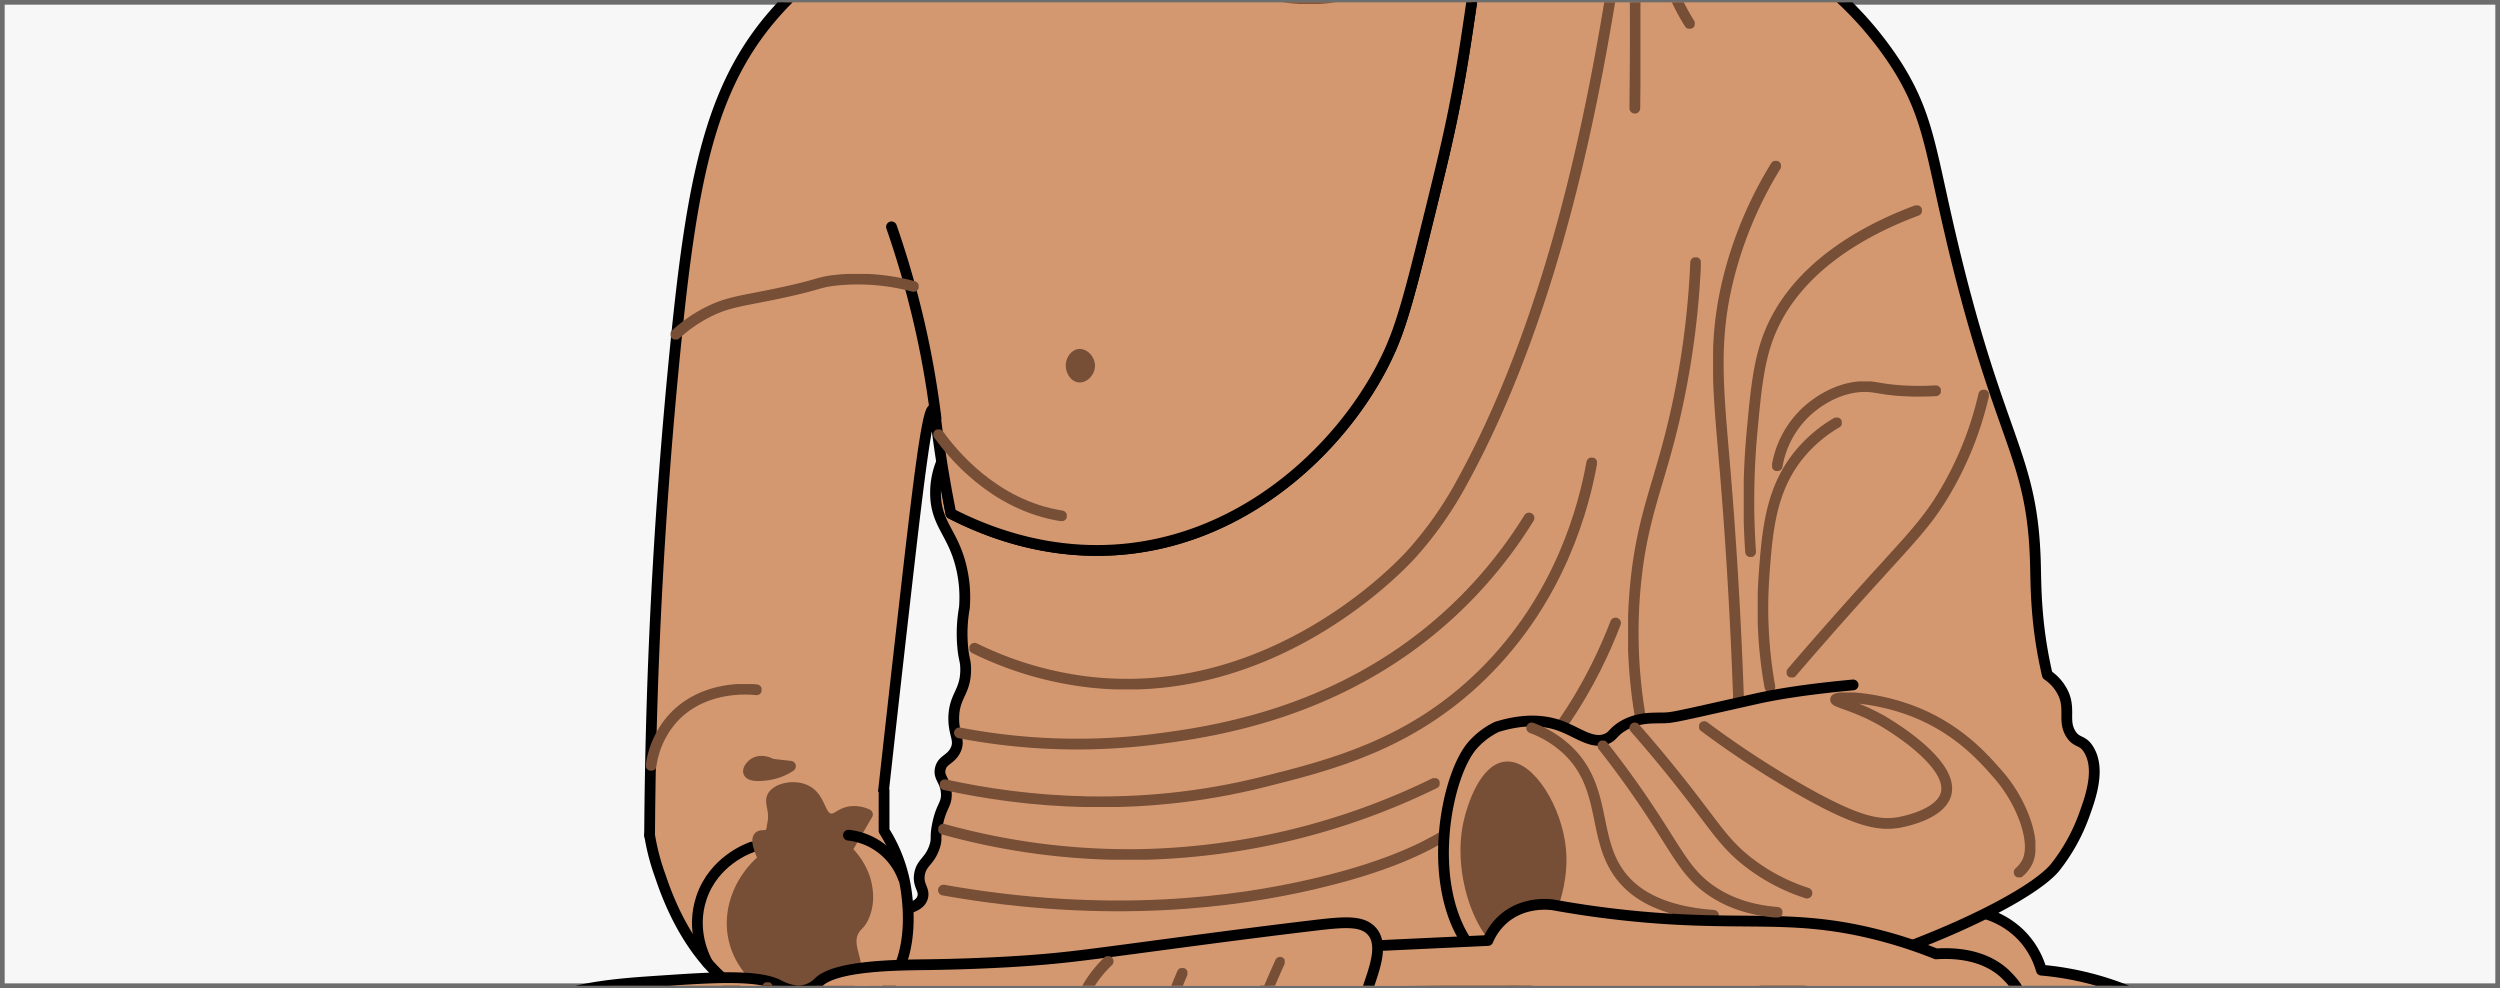 <svg xmlns="http://www.w3.org/2000/svg" width="967.81" height="382.5"><rect width="100%" height="100%" fill="#333333" stroke="none"/><defs><clipPath id="v"><path data-name="사각형 4226" fill="none" d="M0 0h14.961v119.422H0z"/></clipPath><clipPath id="a"><path data-name="사각형 4247" fill="none" d="M0 0h966v380.69H0z"/></clipPath><clipPath id="c"><path data-name="사각형 4207" fill="none" d="M0 0h68.971v136.087H0z"/></clipPath><clipPath id="d"><path data-name="사각형 4208" fill="none" d="M0 0h32.53v106.212H0z"/></clipPath><clipPath id="e"><path data-name="사각형 4209" fill="none" d="M0 0h264.17v113.474H0z"/></clipPath><clipPath id="f"><path data-name="사각형 4210" fill="none" d="M0 0h254.415v135.24H0z"/></clipPath><clipPath id="g"><path data-name="사각형 4211" fill="none" d="M0 0h28.152v180.885H0z"/></clipPath><clipPath id="h"><path data-name="사각형 4212" fill="none" d="M0 0h194.095v31.588H0z"/></clipPath><clipPath id="i"><path data-name="사각형 4213" fill="none" d="M0 0h52.231v18.226H0z"/></clipPath><clipPath id="j"><path data-name="사각형 4214" fill="none" d="M0 0h58.541v19.663H0z"/></clipPath><clipPath id="k"><path data-name="사각형 4215" fill="none" d="M0 0h44.474v7.757H0z"/></clipPath><clipPath id="l"><path data-name="사각형 4216" fill="none" d="M0 0h47.624v8.137H0z"/></clipPath><clipPath id="m"><path data-name="사각형 4217" fill="none" d="M0 0h41.866v8.499H0z"/></clipPath><clipPath id="n"><path data-name="사각형 4218" fill="none" d="M0 0h16.807v41.885H0z"/></clipPath><clipPath id="o"><path data-name="사각형 4219" fill="none" d="M0 0h9.746v27.229H0z"/></clipPath><clipPath id="p"><path data-name="사각형 4220" fill="none" d="M0 0h39.877v12.848H0z"/></clipPath><clipPath id="q"><path data-name="사각형 4221" fill="none" d="M0 0h74.339v76.519H0z"/></clipPath><clipPath id="r"><path data-name="사각형 4222" fill="none" d="M0 0h71.513v68.486H0z"/></clipPath><clipPath id="s"><path data-name="사각형 4223" fill="none" d="M0 0h70.599v67.896H0z"/></clipPath><clipPath id="t"><path data-name="사각형 4224" fill="none" d="M0 0h124.619v147.451H0z"/></clipPath><clipPath id="u"><path data-name="사각형 4225" fill="none" d="M0 0h71.75v62.557H0z"/></clipPath><clipPath id="b"><path data-name="사각형 4206" fill="none" d="M0 0h26.249v211.901H0z"/></clipPath><clipPath id="w"><path data-name="사각형 4227" fill="none" d="M0 0h49.052v11.278H0z"/></clipPath><clipPath id="x"><path data-name="사각형 4228" fill="none" d="M0 0h73.473v18.368H0z"/></clipPath><clipPath id="y"><path data-name="사각형 4229" fill="none" d="M0 0h259.773v306.255H0z"/></clipPath><clipPath id="z"><path data-name="사각형 4230" fill="none" d="M0 0h44.75v33.501H0z"/></clipPath><clipPath id="A"><path data-name="사각형 4231" fill="none" d="M0 0h78.279v111.38H0z"/></clipPath><clipPath id="B"><path data-name="사각형 4232" fill="none" d="M0 0h65.345v34.662H0z"/></clipPath><clipPath id="C"><path data-name="사각형 4233" fill="none" d="M0 0h16.903v50.004H0z"/></clipPath><clipPath id="D"><path data-name="사각형 4234" fill="none" d="M0 0h45.53v151.058H0z"/></clipPath><clipPath id="E"><path data-name="사각형 4235" fill="none" d="M0 0h224.436v91.499H0z"/></clipPath><clipPath id="F"><path data-name="사각형 4236" fill="none" d="M0 0h130.205v71.598H0z"/></clipPath><clipPath id="G"><path data-name="사각형 4237" fill="none" d="M0 0h10.44v87.149H0z"/></clipPath><clipPath id="H"><path data-name="사각형 4238" fill="none" d="M0 0h19.51v103.3H0z"/></clipPath><clipPath id="I"><path data-name="사각형 4239" fill="none" d="M0 0h27.6v112.189H0z"/></clipPath><clipPath id="J"><path data-name="사각형 4240" fill="none" d="M0 0h15.142v45.968H0z"/></clipPath><clipPath id="K"><path data-name="사각형 4241" fill="none" d="M0 0h12.239v37.079H0z"/></clipPath><clipPath id="L"><path data-name="사각형 4242" fill="none" d="M0 0h96.029v25.392H0z"/></clipPath><clipPath id="M"><path data-name="사각형 4243" fill="none" d="M0 0h51.622v35.471H0z"/></clipPath><clipPath id="N"><path data-name="사각형 4244" fill="none" d="M0 0h108.963v23.831H0z"/></clipPath><clipPath id="O"><path data-name="사각형 4245" fill="none" d="M0 0h125.114v28.323H0z"/></clipPath><clipPath id="P"><path data-name="사각형 4246" fill="none" d="M0 0h109.772v25.068H0z"/></clipPath></defs><g data-name="그룹 5250"><path data-name="사각형 4205" fill="#f7f7f7" stroke="#6d6d6d" stroke-miterlimit="10" stroke-width="1.81" d="M.905.905h966v380.69h-966z"/><g data-name="그룹 5249" clip-path="url(#a)" transform="translate(.905 .905)"><g data-name="그룹 5248"><path data-name="패스 13799" d="M582.893-64.908c-4.321 0-7.985-2.627-9-3.436-5.558-4.378-6.434-11.544-6.776-14.238-3.693-29.96-.952-44-.838-44.579 3.3-16.236 5.825-30.008 7.852-41.076 6.129-33.434 8.423-45.949 17.131-46.949a8.835 8.835 0 0 1 1.009-.057 13.942 13.942 0 0 1 8.9 3.731c6.139 5.72 4.625 16.179 4.054 20.119-2.218 15.313-5.825 26.525-9 36.422-3.636 11.3-6.776 21.062-6.767 33.662 0 17.873 0 26.848 2.189 33.244a24.985 24.985 0 0 1 1.256 9.374c-.171 2.779-.628 10.164-5.977 12.848a8.909 8.909 0 0 1-4.026.923" fill="#d49871"/><path data-name="패스 13800" d="M592.267-213.253a12 12 0 0 1 7.547 3.207c5.234 4.873 4.083 13.981 3.445 18.378-4.73 32.682-15.8 46.292-15.8 70.361 0 18.121 0 27.181 2.294 33.891a22.689 22.689 0 0 1 1.152 8.613c-.162 2.627-.552 9.022-4.882 11.2a6.864 6.864 0 0 1-3.141.714 13.534 13.534 0 0 1-7.776-3.007c-4.8-3.788-5.672-9.993-6.034-12.924-3.693-29.989-.866-43.941-.866-43.941 12.553-61.786 13.419-85.313 23.26-86.445a7.011 7.011 0 0 1 .78-.048m.019-3.969a10.531 10.531 0 0 0-1.237.076c-6.71.771-9.631 7.49-11.6 13.952-2.284 7.509-4.368 18.873-7.252 34.6-2.027 11.059-4.549 24.821-7.842 41.038-.124.6-2.922 14.942.809 45.216.362 2.912 1.313 10.669 7.509 15.551 1.152.9 5.282 3.864 10.241 3.864a10.841 10.841 0 0 0 4.92-1.133c6.367-3.207 6.871-11.411 7.062-14.5a26.923 26.923 0 0 0-1.344-10.123c-2.084-6.11-2.084-14.971-2.094-32.625 0-12.3 3.093-21.918 6.672-33.053 3.207-9.965 6.843-21.262 9.079-36.746.609-4.216 2.237-15.427-4.673-21.852a15.778 15.778 0 0 0-10.25-4.273"/><path data-name="패스 13801" d="M426.287-65.222c-4.121 0-7.224-1.19-8.975-3.455-1.675-2.151-1.742-4.682-1.561-7.109.495-6.786 2.931-11.621 4.892-15.5.476-.942.923-1.827 1.313-2.684 2.417-5.349 2.417-10.488 2.408-20.719 0-6.205-.895-11.64-4.549-27.7-1.056-4.663-2.217-9.222-3.341-13.629-2.779-10.916-5.644-22.194-7.6-37.108l-.124-.952c-.742-5.482-1.751-12.982 2.884-18.4a16.954 16.954 0 0 1 12.182-5.587c.219 0 .438 0 .647.019 4.2.247 8.366 3.055 12.382 8.356 14.609 19.253 24.345 67.039 15.58 107.5-2.731 12.582-9.175 34.053-21.652 36.565a23.719 23.719 0 0 1-4.473.428z" fill="#d49871"/><path data-name="패스 13802" d="M423.813-216.098a4.724 4.724 0 0 1 .523.019c17.978 1.066 37.279 62.071 26.134 113.446-1.056 4.873-7.033 32.416-20.1 35.033a22 22 0 0 1-4.073.39c-2.579 0-5.72-.514-7.414-2.684-1.228-1.58-1.313-3.55-1.152-5.739.59-8.023 4.083-13.2 6.034-17.521 2.589-5.739 2.589-11 2.589-21.538 0-6.586-1.028-12.458-4.6-28.142-3.655-16.075-8.166-29.665-10.916-50.546-.7-5.33-2.018-12.772 2.294-17.807a15.084 15.084 0 0 1 10.678-4.9m0-3.978a19.073 19.073 0 0 0-13.7 6.281c-5.225 6.091-4.092 14.438-3.35 19.958l.124.952c1.98 15.028 4.863 26.363 7.652 37.336 1.123 4.4 2.275 8.937 3.331 13.581 3.617 15.894 4.492 21.242 4.492 27.267 0 10.269 0 14.952-2.227 19.9-.362.8-.809 1.675-1.275 2.608-2.037 4.045-4.578 9.079-5.1 16.255-.2 2.684-.114 5.777 1.97 8.47 1.494 1.922 4.54 4.226 10.545 4.226a26.634 26.634 0 0 0 4.863-.466c12.905-2.6 19.739-22.147 23.2-38.088 8.889-40.991-1.066-89.51-15.932-109.115-4.378-5.777-9.041-8.851-13.848-9.137-.247-.019-.495-.019-.761-.019"/><path data-name="패스 13803" d="M791.663 260.382c-4.54-19.577-4.359-34.024-4.6-43.085-1.161-43.713-14.438-46.568-33.891-131.538-6.871-30.017-8.232-42.866-19.529-60.891a136.158 136.158 0 0 0-71.227-55.714c-15.418-5.948-26.639-9.888-34.3-12.458-16.1-5.406-18.882-5.587-23.717-8.794a20.576 20.576 0 0 0-8.042-3.445 20.964 20.964 0 0 0-10.583.971 135.209 135.209 0 0 0-3.2 5.929c-12.468 24.535-11.982 42.009-18.378 78.118-3.226 18.168-6.462 31.35-10.336 47.1-7.471 30.341-11.2 45.521-16.084 56.866-14.476 33.653-51.764 72.721-102.244 78.118-29.056 3.112-53.287-5.92-68.315-13.657l-3.483-20.234a31.338 31.338 0 0 0-2.294 15.513c1.075 8.851 5.872 12.477 8.975 22.48a50.359 50.359 0 0 1 2.027 18.682 57.386 57.386 0 0 0-.666 15.123c.438 5 1.123 5.139 1.152 8.613.076 8.851-4.283 10.088-4.6 18.378-.257 7 2.741 9.07.571 13.21-1.865 3.578-4.854 3.483-5.748 6.89-.933 3.578 2.084 4.7 2.294 9.765.181 4.311-1.97 4.654-3.445 12.058-1.047 5.254 0 5.263-1.152 8.613-1.9 5.577-4.9 5.891-5.748 10.336-.876 4.663 2.1 6.053 1.152 9.194-1.732 5.72-12.5 3.969-17.807 9.194-3.769 3.7-5.748 11.858 1.152 31.017q161.988-3.155 323.967-6.319 98.218 13.219 196.445 26.42a116.651 116.651 0 0 0-70.646-32.168 31.988 31.988 0 0 0-8.042-13.781 32.69 32.69 0 0 0-18.958-9.194q22.97-23.555 45.949-47.1a180.466 180.466 0 0 1-16.655-44.227" fill="#d49871"/><path data-name="패스 13804" d="M791.663 260.382c-4.54-19.577-4.359-34.024-4.6-43.085-1.161-43.713-14.438-46.568-33.891-131.538-6.871-30.017-8.232-42.866-19.529-60.891a136.158 136.158 0 0 0-71.227-55.714c-15.418-5.948-26.639-9.888-34.3-12.458-16.1-5.406-18.882-5.587-23.717-8.794a20.576 20.576 0 0 0-8.042-3.445 20.964 20.964 0 0 0-10.583.971 135.209 135.209 0 0 0-3.2 5.929c-12.468 24.535-11.982 42.009-18.378 78.118-3.226 18.168-6.462 31.35-10.336 47.1-7.471 30.341-11.2 45.521-16.084 56.866-14.476 33.653-51.764 72.721-102.244 78.118-29.056 3.112-53.287-5.92-68.315-13.657l-3.483-20.234a31.338 31.338 0 0 0-2.294 15.513c1.075 8.851 5.872 12.477 8.975 22.48a50.359 50.359 0 0 1 2.027 18.682 57.386 57.386 0 0 0-.666 15.123c.438 5 1.123 5.139 1.152 8.613.076 8.851-4.283 10.088-4.6 18.378-.257 7 2.741 9.07.571 13.21-1.865 3.578-4.854 3.483-5.748 6.89-.933 3.578 2.084 4.7 2.294 9.765.181 4.311-1.97 4.654-3.445 12.058-1.047 5.254 0 5.263-1.152 8.613-1.9 5.577-4.9 5.891-5.748 10.336-.876 4.663 2.1 6.053 1.152 9.194-1.732 5.72-12.5 3.969-17.807 9.194-3.769 3.7-5.748 11.858 1.152 31.017q161.988-3.155 323.967-6.319 98.218 13.219 196.445 26.42a116.651 116.651 0 0 0-70.646-32.168 31.988 31.988 0 0 0-8.042-13.781 32.69 32.69 0 0 0-18.958-9.194q22.97-23.555 45.949-47.1a180.466 180.466 0 0 1-16.655-44.227z" fill="none" stroke="#000" stroke-linecap="round" stroke-linejoin="round" stroke-width="4.17"/><path data-name="패스 13805" d="M439.963-93.535a58.889 58.889 0 0 1-6.053 14.133 52.232 52.232 0 0 1-10.183 12 20.79 20.79 0 0 0 6.643-.19c13.077-2.627 19.044-30.16 20.1-35.042a146.82 146.82 0 0 0 3.007-22.451q-4.54 4.668-9.06 9.346a102.982 102.982 0 0 1-4.445 22.2" fill="#774e36"/><g data-name="그룹 5207" transform="translate(662.286 61.376)" clip-path="url(#b)"><path data-name="패스 13806" d="M24.259 1.989A153.792 153.792 0 0 0 5.881 45.645c-6.186 25.087-3.778 43.6-1.152 75.243 1.7 20.538 3.864 50.927 5.168 89.034" fill="none" stroke="#774e36" stroke-linecap="round" stroke-linejoin="round" stroke-width="4.17"/></g><path data-name="패스 13807" d="M557.882-300.231c-25.031-27.124-77.014-26.135-101.092 1.151-11.7 13.248-13.876 29.37-14.362 37.336q65.483.857 130.967 1.723c-.428-8.756-2.665-26.287-15.513-40.21" fill="#d49871"/><path data-name="패스 13808" d="M557.882-300.231c-25.031-27.124-77.014-26.135-101.092 1.151-11.7 13.248-13.876 29.37-14.362 37.336q65.483.857 130.967 1.723c-.429-8.756-2.665-26.286-15.513-40.21z" fill="none" stroke="#000" stroke-linecap="round" stroke-linejoin="round" stroke-width="4.17"/><g data-name="그룹 5208" transform="translate(674.135 78.612)" clip-path="url(#c)"><path data-name="패스 13809" d="M66.982 1.98C49.442 8.499 20.1 22.851 9.545 50.803c-3.864 10.221-4.9 21.452-6.319 36.765a289.918 289.918 0 0 0-.571 46.53" fill="none" stroke="#774e36" stroke-linecap="round" stroke-linejoin="round" stroke-width="4.17"/></g><g data-name="그룹 5209" transform="translate(679.55 160.755)" clip-path="url(#d)"><path data-name="패스 13810" d="M30.55 1.98a53.932 53.932 0 0 0-13.781 11.487C5.069 27.181 3.711 43.351 2.407 61.719a172.891 172.891 0 0 0 2.294 42.5" fill="none" stroke="#774e36" stroke-linecap="round" stroke-linejoin="round" stroke-width="4.17"/></g><path data-name="패스 13811" d="M340.755 308.635c2.113-19.13 5.006-45.093 8.527-75.967 5.006-43.979 8.689-75.243 11-75.1.752.048.914 3.379 2.294 13.21a463.451 463.451 0 0 0 4.635 27.124c15.028 7.738 39.259 16.76 68.315 13.657 50.479-5.4 87.759-44.464 102.244-78.117 4.882-11.354 8.613-26.525 16.084-56.866 3.873-15.751 7.119-28.932 10.336-47.1 6.4-36.108 5.92-53.582 18.378-78.118 1.095-2.151 2.17-4.13 3.2-5.929-.371-.076-.752-.152-1.133-.228.076-.057.162-.114.228-.162a26.888 26.888 0 0 1-17.236-8.042c-9.479-10.031-6.576-23.565-6.319-24.7a151.24 151.24 0 0 0-112.579-4.026c.562 1.656 4.13 12.744-2.294 23.555a28.436 28.436 0 0 1-14.933 12.068c.076.057.162.114.238.171a391.234 391.234 0 0 0-67.487 19.539c-17.255 5.3-41.143 15.523-61.415 36.575-28.371 29.456-35.614 65.545-42.5 135.564-4.911 49.937-9.289 112.294-9.765 186.681" fill="#d49871"/><path data-name="패스 13812" d="M340.755 308.635c2.113-19.13 5.006-45.093 8.527-75.967 5.006-43.979 8.689-75.243 11-75.1.752.048.914 3.379 2.294 13.21a463.451 463.451 0 0 0 4.635 27.124c15.028 7.738 39.259 16.76 68.315 13.657 50.479-5.4 87.759-44.464 102.244-78.117 4.882-11.354 8.613-26.525 16.084-56.866 3.873-15.751 7.119-28.932 10.336-47.1 6.4-36.108 5.92-53.582 18.378-78.118 1.095-2.151 2.17-4.13 3.2-5.929-.371-.076-.752-.152-1.133-.228.076-.057.162-.114.228-.162a26.888 26.888 0 0 1-17.236-8.042c-9.479-10.031-6.576-23.565-6.319-24.7a151.24 151.24 0 0 0-112.579-4.026c.562 1.656 4.13 12.744-2.294 23.555a28.436 28.436 0 0 1-14.933 12.068c.076.057.162.114.238.171a391.234 391.234 0 0 0-67.487 19.539c-17.255 5.3-41.143 15.523-61.415 36.575-28.371 29.456-35.614 65.545-42.5 135.564-4.911 49.937-9.289 112.294-9.765 186.681" fill="none" stroke="#000" stroke-linecap="round" stroke-linejoin="round" stroke-width="4.17"/><g data-name="그룹 5210" transform="translate(362.321 238.292)" clip-path="url(#e)"><path data-name="패스 13813" d="M1.989 105.384c64.784 11.525 114.007 4.426 143.025-2.294 29.5-6.833 43.913-14.618 51.117-18.958 40.458-24.326 58.626-62.823 66.059-82.143" fill="none" stroke="#774e36" stroke-linecap="round" stroke-linejoin="round" stroke-width="4.17"/></g><g data-name="그룹 5211" transform="translate(362.892 176.259)" clip-path="url(#f)"><path data-name="패스 13814" d="M1.989 126.627c30.807 6.757 74.587 11.164 123.5-1.152 26.03-6.548 56.742-14.285 84.437-41.352 30.75-30.055 39.62-66.2 42.5-82.143" fill="none" stroke="#774e36" stroke-linecap="round" stroke-linejoin="round" stroke-width="4.17"/></g><path data-name="패스 13815" d="M569.083-96.609c-16.417 21.614-47.034 32.482-75.243 28.142-4.4-.676-31.264-5.215-49.975-28.142-7.328-8.984-8.927-7.842-19.815-70.361-8.537-49.033-7.433-61.215-2.294-73.521a76.525 76.525 0 0 1 20.681-28.142c34.367-30.1 97.9-32.673 131.538 0a76.748 76.748 0 0 1 17.234 25.848c7.167 17.769 4.977 31.959-6.891 90.176-10.25 50.261-9.222 48.11-15.218 56.009" fill="#d49871"/><path data-name="패스 13816" d="M569.083-96.609c-16.417 21.614-47.034 32.482-75.243 28.142-4.4-.676-31.264-5.215-49.975-28.142-7.328-8.984-8.927-7.842-19.815-70.361-8.537-49.033-7.433-61.215-2.294-73.521a76.525 76.525 0 0 1 20.681-28.142c34.367-30.1 97.9-32.673 131.538 0a76.748 76.748 0 0 1 17.234 25.848c7.167 17.769 4.977 31.959-6.891 90.176-10.25 50.261-9.222 48.11-15.218 56.009z" fill="none" stroke="#000" stroke-linecap="round" stroke-linejoin="round" stroke-width="4.17"/><g data-name="그룹 5212" transform="translate(629.366 98.713)" clip-path="url(#g)"><path data-name="패스 13817" d="M26.163 1.989a331.368 331.368 0 0 1-6.319 51.7C13.772 83.63 7.186 94.918 3.76 119.168a193.312 193.312 0 0 0 1.152 59.74" fill="none" stroke="#774e36" stroke-linecap="round" stroke-linejoin="round" stroke-width="4.17"/></g><path data-name="패스 13818" d="M462.529 455.105c83.314-40.877 153.713-56.818 198.168-63.756 31.416-4.911 61.919-4.416 122.925-3.445 30.265.485 54.819 1.884 76.395 18.958 5.177 4.092 19.691 16.608 26.42 36.765 10.812 32.349-2.76 71.351-33.32 99.95a1551.342 1551.342 0 0 1-192.432-1.151 1549.95 1549.95 0 0 1-201.042-27q1.442-30.151 2.874-60.311" fill="#d49871"/><path data-name="패스 13819" d="M462.529 455.105c83.314-40.877 153.713-56.818 198.168-63.756 31.416-4.911 61.919-4.416 122.925-3.445 30.265.485 54.819 1.884 76.395 18.958 5.177 4.092 19.691 16.608 26.42 36.765 10.812 32.349-2.76 71.351-33.32 99.95a1551.342 1551.342 0 0 1-192.432-1.151 1549.95 1549.95 0 0 1-201.042-27q1.442-30.151 2.874-60.311z" fill="none" stroke="#000" stroke-linecap="round" stroke-linejoin="round" stroke-width="4.17"/><path data-name="패스 13820" d="M716.468 264.246c-9.936.923-17.854 1.913-24.212 2.893-5.444.838-9.736 1.666-13.172 2.436-37.679 8.461-31.921 7.281-38.84 7.471-2.589.067-8.156.038-13.429 3.445-3.312 2.141-3.274 3.55-5.748 4.6-5.644 2.389-11.24-2.665-18.378-5.168-5.063-1.77-12.829-2.941-24.126.571a29.66 29.66 0 0 0-9.194 6.891c-10.45 11.535-18.682 53.734-1.723 77.546 41.019 57.589 206.039-5.282 226.891-29.875a72.042 72.042 0 0 0 11.487-20.681c2.379-6.576 6.6-18.273 1.152-25.849-2.141-2.979-4.216-1.923-6.319-5.168-3.226-5-.238-9.336-2.874-15.5a17.71 17.71 0 0 0-6.319-7.471" fill="#d49871"/><path data-name="패스 13821" d="M716.468 264.246c-9.936.923-17.854 1.913-24.212 2.893-5.444.838-9.736 1.666-13.172 2.436-37.679 8.461-31.921 7.281-38.84 7.471-2.589.067-8.156.038-13.429 3.445-3.312 2.141-3.274 3.55-5.748 4.6-5.644 2.389-11.24-2.665-18.378-5.168-5.063-1.77-12.829-2.941-24.126.571a29.66 29.66 0 0 0-9.194 6.891c-10.45 11.535-18.682 53.734-1.723 77.546 41.019 57.589 206.039-5.282 226.891-29.875a72.042 72.042 0 0 0 11.487-20.681c2.379-6.576 6.6-18.273 1.152-25.849-2.141-2.979-4.216-1.923-6.319-5.168-3.226-5-.238-9.336-2.874-15.5a17.71 17.71 0 0 0-6.319-7.471" fill="none" stroke="#000" stroke-linecap="round" stroke-linejoin="round" stroke-width="4.17"/><g data-name="그룹 5213" transform="translate(362.321 300.326)" clip-path="url(#h)"><path data-name="패스 13822" d="M1.989 19.796a268.006 268.006 0 0 0 76.395 9.765A270.884 270.884 0 0 0 192.115 1.989" fill="none" stroke="#774e36" stroke-linecap="round" stroke-linejoin="round" stroke-width="4.17"/></g><path data-name="패스 13823" d="M250.58 322.415a86.5 86.5 0 0 0 4.026 15.513c3.036 8.956 13.771 40.325 41.933 50.546 3.15 1.142 26.915 9.774 42.5-3.445 14.676-12.449 11.63-35.366 10.916-40.781a58.9 58.9 0 0 0-8.613-23.546v-15.513" fill="#d49871"/><path data-name="패스 13824" d="M250.58 322.415a86.5 86.5 0 0 0 4.026 15.513c3.036 8.956 13.771 40.325 41.933 50.546 3.15 1.142 26.915 9.774 42.5-3.445 14.676-12.449 11.63-35.366 10.916-40.781a58.9 58.9 0 0 0-8.613-23.546v-15.513" fill="none" stroke="#000" stroke-linecap="round" stroke-linejoin="round" stroke-width="4.17"/><path data-name="패스 13825" d="M505.042-285.869c-5.016-.181-10.907 2.446-10.916 5.168 0 2.579 5.234 5.158 9.765 5.168 4.977.019 10.5-3.065 10.336-5.748-.152-2.5-5.234-4.454-9.194-4.6" fill="#774e36"/><path data-name="패스 13826" d="M509.021-219.116c-5.653-.495-9.232 4.226-9.689 4.844-3.026 4.13-3.321 10.326 0 14.533.523.666 3.226 3.921 7.271 4.035 6.7.19 13.591-8.337 11.659-15.5a10.933 10.933 0 0 0-9.232-7.918" fill="#774e36"/><g data-name="그룹 5214" transform="translate(445.607 -207.904)" clip-path="url(#i)"><path data-name="패스 13827" d="M1.989 4.168a76.553 76.553 0 0 1 13.5-2.008 63.288 63.288 0 0 1 12.353.286c10.4 1.627 18.111 8.813 22.4 13.781" fill="none" stroke="#774e36" stroke-linecap="round" stroke-linejoin="round" stroke-width="4.17"/></g><g data-name="그룹 5215" transform="translate(515.111 -209.922)" clip-path="url(#j)"><path data-name="패스 13828" d="M56.559 9.061a30.1 30.1 0 0 0-10.336-5.748 31.4 31.4 0 0 0-12.639-1.152 42.579 42.579 0 0 0-15.218 4.311 56.1 56.1 0 0 0-8.042 4.6 66.606 66.606 0 0 0-8.328 6.6" fill="none" stroke="#774e36" stroke-linecap="round" stroke-linejoin="round" stroke-width="4.17"/></g><g data-name="그룹 5216" transform="translate(447.624 -185.348)" clip-path="url(#k)"><path data-name="패스 13829" d="M1.98 2.009c2.179-.029 5.349-.048 9.194 0a65.617 65.617 0 0 1 7.757.286c5.72 1 6.024 3.179 10.916 3.445 2.16.114 2.455-.286 6.6-.286 2.57 0 4.663.152 6.034.286" fill="none" stroke="#774e36" stroke-linecap="round" stroke-linejoin="round" stroke-width="4.17"/></g><g data-name="그룹 5217" transform="translate(520.86 -185.406)" clip-path="url(#l)"><path data-name="패스 13830" d="M1.989 5.225a87.485 87.485 0 0 0 10.05.866 57.03 57.03 0 0 0 9.479-.286c6.557-.847 7.88-2.589 13.781-3.445a36.627 36.627 0 0 1 10.336 0" fill="none" stroke="#774e36" stroke-linecap="round" stroke-linejoin="round" stroke-width="4.17"/></g><g data-name="그룹 5218" transform="translate(485.294 -143.33)" clip-path="url(#m)"><path data-name="패스 13831" d="M1.98 1.989a12.786 12.786 0 0 0 7.138 3.95c5.054.752 7.033-2.827 12.639-2.294 4.387.419 5.073 2.8 9.194 2.874a14.127 14.127 0 0 0 8.939-3.51" fill="none" stroke="#774e36" stroke-linecap="round" stroke-linejoin="round" stroke-width="4.17"/></g><g data-name="그룹 5219" transform="translate(483.904 -154.018)" clip-path="url(#n)"><path data-name="패스 13832" d="M14.819 1.98a15.107 15.107 0 0 0-9.194 4.6c-2.2 2.5-3.026 5.53-3.445 12.639A122.334 122.334 0 0 0 2.751 39.9" fill="none" stroke="#774e36" stroke-linecap="round" stroke-linejoin="round" stroke-width="4.17"/></g><g data-name="그룹 5220" transform="translate(519.137 -154.018)" clip-path="url(#o)"><path data-name="패스 13833" d="M1.989 1.98A33.038 33.038 0 0 1 6.3 10.888 33.421 33.421 0 0 1 7.452 25.25" fill="none" stroke="#774e36" stroke-linecap="round" stroke-linejoin="round" stroke-width="4.17"/></g><g data-name="그룹 5221" transform="translate(489.262 -121.859)" clip-path="url(#p)"><path data-name="패스 13834" d="M1.989 1.989c2.969 5.977 6.205 7.937 8.613 8.613 2.313.647 3.036-.1 9.479-.286 6.643-.19 7.576.571 10.05-.286 2.237-.771 5.158-2.665 7.757-7.757" fill="none" stroke="#774e36" stroke-linecap="round" stroke-linejoin="round" stroke-width="4.17"/></g><path data-name="패스 13835" d="M430.655-156.918c.59-16.646.952-28.571 1.152-35.042.523-17.635.695-26.039 6.89-32.739 4.169-4.5 10.8-6.643 12.353-7.176a38.574 38.574 0 0 1 14.076-2.008c20.671.485 41.362-.552 62.033 0 23.279.619 29.932.343 38.773 5.453 3.16 1.827 10.269 6.062 14.362 14.362 3.084 6.243 2.722 11.287 2.589 23.26-.086 7.1-.1 17.616.285 30.731" fill="none" stroke="#000" stroke-linecap="round" stroke-linejoin="round" stroke-width="4.17"/><g data-name="그룹 5222" transform="translate(590.069 278.912)" clip-path="url(#q)"><path data-name="패스 13836" d="M1.98 1.98a41.123 41.123 0 0 1 14.086 8.784c15.418 14.913 9.06 34.224 20.681 48.823 4.978 6.253 14.666 13.419 35.614 14.933" fill="none" stroke="#774e36" stroke-linecap="round" stroke-linejoin="round" stroke-width="4.17"/></g><path data-name="패스 13837" d="M585.453 366.652c-10.526-.01-22.594-26.686-17.807-48.823 1.561-7.2 6.453-21.081 14.362-21.823 9.241-.876 19.882 16.455 21.252 32.168 1.57 17.969-8.565 38.5-17.807 38.488" fill="#774e36"/><path data-name="패스 13838" d="M585.453 366.652c-10.526-.01-22.594-26.686-17.807-48.823 1.561-7.2 6.453-21.081 14.362-21.823 9.241-.876 19.882 16.455 21.252 32.168 1.57 17.969-8.565 38.5-17.807 38.488z" fill="none" stroke="#774e36" stroke-linecap="round" stroke-linejoin="round" stroke-width="4.17"/><path data-name="패스 13839" d="M290.209 327.012c-1.608.562-14.714 5.377-19.529 19.529-4.349 12.782 1.342 23.536 2.294 25.278" fill="none" stroke="#000" stroke-linecap="round" stroke-linejoin="round" stroke-width="4.17"/><path data-name="패스 13840" d="M294.692 331.609c-9.4 7.966-13.971 19.92-11.487 31.017 3.407 15.228 19.339 25.535 32.168 23.555.742-.114 11.049-1.846 14.362-9.194 2.57-5.71-3.569-11.687 0-17.807 1.161-2 2.094-1.97 3.445-4.6a18.766 18.766 0 0 0 1.723-10.336c-.676-8.489-6.205-14.3-8.042-16.084l8.042-13.781a12.325 12.325 0 0 0-5.739-1.152c-4.606.257-5.882 3.236-8.613 2.874-4.207-.562-3.588-7.947-9.194-10.916-4.587-2.427-11.573-.942-13.21 2.294-1.294 2.56 1.247 5.215 0 10.916-.238 1.075-.133 2.541-1.152 3.445-1.351 1.19-3.084.314-4.026 1.152-.847.752-.99 2.874 1.723 8.613" fill="#774e36"/><path data-name="패스 13841" d="M294.692 331.609c-9.4 7.966-13.971 19.92-11.487 31.017 3.407 15.228 19.339 25.535 32.168 23.555.742-.114 11.049-1.846 14.362-9.194 2.57-5.71-3.569-11.687 0-17.807 1.161-2 2.094-1.97 3.445-4.6a18.766 18.766 0 0 0 1.723-10.336c-.676-8.489-6.205-14.3-8.042-16.084l8.042-13.781a12.325 12.325 0 0 0-5.739-1.152c-4.606.257-5.882 3.236-8.613 2.874-4.207-.562-3.588-7.947-9.194-10.916-4.587-2.427-11.573-.942-13.21 2.294-1.294 2.56 1.247 5.215 0 10.916-.238 1.075-.133 2.541-1.152 3.445-1.351 1.19-3.084.314-4.026 1.152-.847.752-.99 2.874 1.723 8.613z" fill="none" stroke="#774e36" stroke-linecap="round" stroke-linejoin="round" stroke-width="4.17"/><path data-name="패스 13842" d="M775.008 375.836c-8.309-7.471-19.71-7.909-26.42-7.471a178.523 178.523 0 0 0-25.278-8.042c-31.15-7.414-49.014-2.693-89.034-6.319a388.554 388.554 0 0 1-33.891-4.6c-1.875-.247-11.278-1.285-18.958 5.168a23.108 23.108 0 0 0-6.319 8.613q-43.085 2.013-86.16 4.016v105.696a7911.582 7911.582 0 0 1 69.5-39.63c44.112-24.869 53.1-29.389 67.2-33.891 27.21-8.68 50.832-9.841 71.227-10.916 43.323-2.275 64.984-3.407 70.646-2.294 2.646.514 11.64 2.417 13.21-.571 1.608-3.055-5.444-9.489-5.748-9.765" fill="#d49871"/><path data-name="패스 13843" d="M775.008 375.836c-8.309-7.471-19.71-7.909-26.42-7.471a178.523 178.523 0 0 0-25.278-8.042c-31.15-7.414-49.014-2.693-89.034-6.319a388.554 388.554 0 0 1-33.891-4.6c-1.875-.247-11.278-1.285-18.958 5.168a23.108 23.108 0 0 0-6.319 8.613q-43.085 2.013-86.16 4.016v105.696a7911.582 7911.582 0 0 1 69.5-39.63c44.112-24.869 53.1-29.389 67.2-33.891 27.21-8.68 50.832-9.841 71.227-10.916 43.323-2.275 64.984-3.407 70.646-2.294 2.646.514 11.64 2.417 13.21-.571 1.608-3.055-5.444-9.489-5.748-9.765z" fill="none" stroke="#000" stroke-linecap="round" stroke-linejoin="round" stroke-width="4.17"/><path data-name="패스 13844" d="M530.31 359.761c-3.8-4.54-11.135-3.778-23.546-2.294-32.406 3.854-69.162 8.994-84.437 10.916-5.063.638-9.584 1.2-15.865 1.8-4.768.457-22.08 2.018-49.061 2.37-10.6.143-34.681.247-41.343 6.748a11.3 11.3 0 0 1-4.6 2.874c-4.949 1.542-9.8-1.152-10.916-1.723-8.052-4.14-25.868-2.95-44.227-1.723-21.925 1.466-44.725 2.646-63.182 17.807-29.865 24.536-29.418 65.812-29.294 70.646.838 32.444 18.768 65.431 46.53 79.84 22.565 11.716 28.476-5.177 89.6-2.874 37.07 1.4 46.073 7.566 64.908-.571 17.7-7.652 24.926-19.663 43.085-18.958 11.621.457 16.589 5.682 28.723 2.874 10.107-2.341 12.962-9.574 22.4-9.194 7.29.3 9.3 4.349 14.933 3.445 8.033-1.285 12.763-10.926 14.933-15.513 19.092-40.258 30.665-90.328 38.488-120.622 2.027-7.842 8.128-19.577 2.874-25.849" fill="#d49871"/><path data-name="패스 13845" d="M530.31 359.761c-3.8-4.54-11.135-3.778-23.546-2.294-32.406 3.854-69.162 8.994-84.437 10.916-5.063.638-9.584 1.2-15.865 1.8-4.768.457-22.08 2.018-49.061 2.37-10.6.143-34.681.247-41.343 6.748a11.3 11.3 0 0 1-4.6 2.874c-4.949 1.542-9.8-1.152-10.916-1.723-8.052-4.14-25.868-2.95-44.227-1.723-21.925 1.466-44.725 2.646-63.182 17.807-29.865 24.536-29.418 65.812-29.294 70.646.838 32.444 18.768 65.431 46.53 79.84 22.565 11.716 28.476-5.177 89.6-2.874 37.07 1.4 46.073 7.566 64.908-.571 17.7-7.652 24.926-19.663 43.085-18.958 11.621.457 16.589 5.682 28.723 2.874 10.107-2.341 12.962-9.574 22.4-9.194 7.29.3 9.3 4.349 14.933 3.445 8.033-1.285 12.763-10.926 14.933-15.513 19.092-40.258 30.665-90.328 38.488-120.622 2.027-7.842 8.128-19.577 2.874-25.849z" fill="none" stroke="#000" stroke-linecap="round" stroke-linejoin="round" stroke-width="4.17"/><g data-name="그룹 5223" transform="translate(617.602 285.793)" clip-path="url(#r)"><path data-name="패스 13846" d="M1.98 1.989a379.188 379.188 0 0 1 14.124 19.13c14.428 20.919 17.2 29.513 27.571 36.765 5.073 3.54 13.191 7.623 25.849 8.613" fill="none" stroke="#774e36" stroke-linecap="round" stroke-linejoin="round" stroke-width="4.17"/></g><g data-name="그룹 5224" transform="translate(629.984 278.912)" clip-path="url(#s)"><path data-name="패스 13847" d="M1.989 1.98a535.525 535.525 0 0 1 20.11 24.3c11.126 14.276 14.6 20.253 22.975 27a74.306 74.306 0 0 0 23.555 12.639" fill="none" stroke="#774e36" stroke-linecap="round" stroke-linejoin="round" stroke-width="4.17"/></g><g data-name="그룹 5225" transform="translate(323.263 369.259)" clip-path="url(#t)"><path data-name="패스 13848" d="M1.989 87.569c1.6 4.292 16.76 42.885 58.017 54.572 26.3 7.443 61.691 1.1 62.614-6.319.162-1.323-.809-2.379-1.723-3.445-7.128-8.328-9.926-19.548-14.933-29.294-1.913-3.731-30.113-60.149-7.471-93.631a46 46 0 0 1 6.319-7.471" fill="none" stroke="#774e36" stroke-linecap="round" stroke-linejoin="round" stroke-width="4.17"/></g><g data-name="그룹 5226" transform="translate(299.136 481.268)" clip-path="url(#u)"><path data-name="패스 13849" d="M1.989 1.989a111.8 111.8 0 0 0 36.765 43.656 109.12 109.12 0 0 0 31.017 14.933" fill="none" stroke="#774e36" stroke-linecap="round" stroke-linejoin="round" stroke-width="4.17"/></g><g data-name="그룹 5227" transform="translate(443.818 373.856)" clip-path="url(#v)"><path data-name="패스 13850" d="M12.969 1.98a135.359 135.359 0 0 0-9.194 31.017C.996 49.386 1.967 62.186 3.204 77.224a277.045 277.045 0 0 0 6.319 40.21" fill="none" stroke="#774e36" stroke-linecap="round" stroke-linejoin="round" stroke-width="4.17"/></g><path data-name="패스 13851" d="M327.545 322.415a25.613 25.613 0 0 1 21.252 16.655" fill="#d49871"/><path data-name="패스 13852" d="M327.545 322.415a25.613 25.613 0 0 1 21.252 16.655" fill="none" stroke="#000" stroke-linecap="round" stroke-linejoin="round" stroke-width="4.17"/><g data-name="그룹 5228" transform="translate(483.238 -127.731)" clip-path="url(#w)"><path data-name="패스 13853" d="m2.56 9.298-.571-3.445c35.09.333 45.083.1 45.093-.286 0-.219-3.245-.057-8.328-1.437-4.844-1.313-5.929-2.56-8.328-2.008-3.369.771-3.445 3.731-6.253 3.988-3.207.286-3.912-3.531-8.109-3.988-1.228-.133-1.675.143-7.757 2.008a378.57 378.57 0 0 1-5.748 1.723" fill="none" stroke="#774e36" stroke-linecap="round" stroke-linejoin="round" stroke-width="4.17"/></g><g data-name="그룹 5229" transform="translate(470.599 -94.573)" clip-path="url(#x)"><path data-name="패스 13854" d="M1.989 3.132a51.67 51.67 0 0 0 32.168 13.21C55.209 17.151 69.019 4.36 71.493 1.98" fill="none" stroke="#774e36" stroke-linecap="round" stroke-linejoin="round" stroke-width="4.17"/></g><g data-name="그룹 5230" transform="translate(374.38 -40.287)" clip-path="url(#y)"><path data-name="패스 13855" d="M1.989 290.333a136.055 136.055 0 0 0 45.378 13.21c70.456 7.443 119.66-45.169 123.5-49.394a142.854 142.854 0 0 0 19.529-27.571C243.118 131.039 250.598 1.739 255.3 1.989c1.618.086 3 15.589 2.294 79.269" fill="none" stroke="#774e36" stroke-linecap="round" stroke-linejoin="round" stroke-width="4.17"/></g><path data-name="패스 13856" d="M490.1 508.001c-5.872 1.732-8.337 13.067-14.6 13.857a14.953 14.953 0 0 1-3.226 0c-2.893-.362-4.483-1.57-6.462-2.427-2.36-1.018-4.245-1.075-7.871-1.19-10.84-.343-14.78 10.012-25.278 8.194-3.217-.562-5.825-1.941-9.765-.685-3.55 1.133-5.653 3.607-8.042 6.148a122.214 122.214 0 0 1-14.362 12.982 1346.209 1346.209 0 0 0 137.858 6.152c42.323-.286 82.248-2.57 119.479-6.148a200.469 200.469 0 0 0-12.639-15.713c-6.567-7.357-9.85-11.145-13.21-12.3-8.156-2.789-11.83 4.245-22.4 4.1-5.177-.076-9.964-2.779-19.529-8.194-18.425-10.431-24.317-18.987-30.446-15.713-4.73 2.532-5.263 9.8-10.336 10.241-3 .266-4.111-2.16-6.891-3.417-10.107-4.53-18.977 16.865-32.168 15.713-9.917-.866-13.41-13.591-20.1-11.611" fill="#d49871"/><path data-name="패스 13857" d="M490.1 508.001c-5.872 1.732-8.337 13.067-14.6 13.857a14.953 14.953 0 0 1-3.226 0c-2.893-.362-4.483-1.57-6.462-2.427-2.36-1.018-4.245-1.075-7.871-1.19-10.84-.343-14.78 10.012-25.278 8.194-3.217-.562-5.825-1.941-9.765-.685-3.55 1.133-5.653 3.607-8.042 6.148a122.214 122.214 0 0 1-14.362 12.982 1346.209 1346.209 0 0 0 137.858 6.152c42.323-.286 82.248-2.57 119.479-6.148a200.469 200.469 0 0 0-12.639-15.713c-6.567-7.357-9.85-11.145-13.21-12.3-8.156-2.789-11.83 4.245-22.4 4.1-5.177-.076-9.964-2.779-19.529-8.194-18.425-10.431-24.317-18.987-30.446-15.713-4.73 2.532-5.263 9.8-10.336 10.241-3 .266-4.111-2.16-6.891-3.417-10.107-4.53-18.977 16.865-32.168 15.713-9.917-.866-13.41-13.591-20.1-11.611z" fill="none" stroke="#000" stroke-linecap="round" stroke-linejoin="round" stroke-width="4.17"/><g data-name="그룹 5231" transform="translate(249.171 263.903)" clip-path="url(#z)"><path data-name="패스 13858" d="M42.761 2.227c-1.932-.238-20.71-2.237-32.739 11.487A34.669 34.669 0 0 0 1.98 31.519" fill="none" stroke="#774e36" stroke-linecap="round" stroke-linejoin="round" stroke-width="4.17"/></g><path data-name="패스 13859" d="M344.21 86.911a359.805 359.805 0 0 1 13.21 48.823 359.34 359.34 0 0 1 4.026 25.268" fill="#d49871"/><path data-name="패스 13860" d="M344.21 86.911a359.805 359.805 0 0 1 13.21 48.823 359.34 359.34 0 0 1 4.026 25.268" fill="none" stroke="#000" stroke-linecap="round" stroke-linejoin="round" stroke-width="4.17"/><g data-name="그룹 5232" transform="translate(690.752 149.982)" clip-path="url(#A)"><path data-name="패스 13861" d="M1.989 109.401a1609.174 1609.174 0 0 1 22.613-25.839c21.785-24.383 28.123-30.046 35.537-42A131.512 131.512 0 0 0 76.29 1.989" fill="none" stroke="#774e36" stroke-linecap="round" stroke-linejoin="round" stroke-width="4.17"/></g><g data-name="그룹 5233" transform="translate(685.108 146.756)" clip-path="url(#B)"><path data-name="패스 13862" d="M1.98 32.673a37.328 37.328 0 0 1 11.307-20.995c2.046-1.894 10.916-9.66 22.613-9.689 4.445-.01 6 1.1 14.533 1.618a108.171 108.171 0 0 0 12.924 0" fill="none" stroke="#774e36" stroke-linecap="round" stroke-linejoin="round" stroke-width="4.17"/></g><g data-name="그룹 5234" transform="translate(638.264 -39.801)" clip-path="url(#C)"><path data-name="패스 13863" d="M1.99 1.989a83.432 83.432 0 0 0 1.618 17.769 84.625 84.625 0 0 0 11.307 28.266" fill="none" stroke="#774e36" stroke-linecap="round" stroke-linejoin="round" stroke-width="4.17"/></g><g data-name="그룹 5235" transform="translate(450.898 369.554)" clip-path="url(#D)"><path data-name="패스 13864" d="M43.751 1.894c-3.046 6.653-19.625 43.361-25.325 79.412-2.494 15.77-4.721 42.856-.723 51.66a7.44 7.44 0 0 1 .723 3.854c-.562 5.8-8.765 9.736-16.646 12.334" fill="none" stroke="#774e36" stroke-linecap="round" stroke-linejoin="round" stroke-width="3.86"/></g><g data-name="그룹 5236" transform="translate(368.536 197.635)" clip-path="url(#E)"><path data-name="패스 13865" d="M1.98 85.17a240.851 240.851 0 0 0 75.919 2.427c22.327-2.874 71.855-9.936 113.874-48.452A176.123 176.123 0 0 0 222.47 1.999" fill="none" stroke="#774e36" stroke-linecap="round" stroke-linejoin="round" stroke-width="4.17"/></g><g data-name="그룹 5237" transform="translate(656.842 267.168)" clip-path="url(#F)"><path data-name="패스 13866" d="M1.98 13.21a364.644 364.644 0 0 0 35.537 23.422C60.901 50.156 69.4 51.565 77.09 50.365c.666-.1 16.579-2.769 18.578-11.306 2.846-12.182-23.746-27.533-25.04-28.266-10.117-5.72-18.007-7.024-17.769-8.08.333-1.437 15.532-1.19 30.693 4.844 16.379 6.519 25.963 17.093 31.169 22.994a56.281 56.281 0 0 1 11.487 18.958c3.664 10.536 1.361 15.266.571 16.655a12.852 12.852 0 0 1-2.874 3.445" fill="none" stroke="#774e36" stroke-linecap="round" stroke-linejoin="round" stroke-width="4.17"/></g><path data-name="패스 13867" d="M297.832 294.921c-2.608-1.5-5.463-1.466-7.271 0-.876.7-2.056 2.189-1.618 3.226.857 2.037 7.347.933 8.08.809a21.713 21.713 0 0 0 8.08-3.226c-2.427-.266-4.844-.542-7.271-.809" fill="#774e36"/><path data-name="패스 13868" d="M297.832 294.921c-2.608-1.5-5.463-1.466-7.271 0-.876.7-2.056 2.189-1.618 3.226.857 2.037 7.347.933 8.08.809a21.713 21.713 0 0 0 8.08-3.226c-2.427-.266-4.844-.542-7.271-.809z" fill="none" stroke="#774e36" stroke-linecap="round" stroke-linejoin="round" stroke-width="4.17"/><path data-name="패스 13869" d="M595.027-182.37c-2.113 11.582-4.673 23.089-6.462 34.728-5.52 35.985-7.233 37.041-6.462 46.844a85.133 85.133 0 0 0 7.585 28.761 23.218 23.218 0 0 0 1.218-6.757 22.482 22.482 0 0 0-1.152-8.613c-2.294-6.71-2.294-15.77-2.294-33.891 0-24.069 11.069-37.688 15.8-70.361a34.307 34.307 0 0 0 .124-11.5 2.2 2.2 0 0 0-1.094-.2c-3.531.314-5.292 10.174-7.271 21" fill="#774e36"/><g data-name="그룹 5238" transform="translate(582.541 425.373)" clip-path="url(#G)"><path data-name="패스 13870" d="M1.989 1.989A156.593 156.593 0 0 1 3.607 85.17" fill="none" stroke="#774e36" stroke-linecap="round" stroke-linejoin="round" stroke-width="4.17"/></g><g data-name="그룹 5239" transform="translate(599.51 418.92)" clip-path="url(#H)"><path data-name="패스 13871" d="M1.98 1.98a95.835 95.835 0 0 1 3.226 99.341" fill="none" stroke="#774e36" stroke-linecap="round" stroke-linejoin="round" stroke-width="4.17"/></g><g data-name="그룹 5240" transform="translate(620.496 406.805)" clip-path="url(#I)"><path data-name="패스 13872" d="M1.989 1.98a90.071 90.071 0 0 1 22.613 46.844c4.816 31.388-8.975 55.076-12.924 61.377" fill="none" stroke="#774e36" stroke-linecap="round" stroke-linejoin="round" stroke-width="4.17"/></g><g data-name="그룹 5241" transform="translate(292.741 379.347)" clip-path="url(#J)"><path data-name="패스 13873" d="M13.162 43.98a46.606 46.606 0 0 1-9.689-42" fill="none" stroke="#774e36" stroke-linecap="round" stroke-linejoin="round" stroke-width="4.17"/></g><g data-name="그룹 5242" transform="translate(260.116 391.463)" clip-path="url(#K)"><path data-name="패스 13874" d="M4.607 1.98a30.974 30.974 0 0 0-1.618 20.186A30.447 30.447 0 0 0 10.26 35.09" fill="none" stroke="#774e36" stroke-linecap="round" stroke-linejoin="round" stroke-width="4.17"/></g><g data-name="그룹 5243" transform="translate(258.698 105.137)" clip-path="url(#L)"><path data-name="패스 13875" d="M1.98 23.412a55.193 55.193 0 0 1 12.924-8.88c7.09-3.5 11.973-3.969 24.231-6.462 19.177-3.9 17.445-4.854 25.03-5.653a83.153 83.153 0 0 1 29.884 2.427" fill="none" stroke="#774e36" stroke-linecap="round" stroke-linejoin="round" stroke-width="4.17"/></g><path data-name="패스 13876" d="M423.004 140.665c0 3.521-3.16 6.862-6.462 6.462-3.207-.39-5.187-4.14-4.844-7.271.276-2.494 2.113-5.32 4.844-5.653 3.264-.4 6.462 2.922 6.462 6.462" fill="#774e36"/><g data-name="그룹 5244" transform="translate(360.447 165.333)" clip-path="url(#M)"><path data-name="패스 13877" d="M1.989 1.98c4.892 6.757 21.128 27.333 47.643 31.493" fill="none" stroke="#774e36" stroke-linecap="round" stroke-linejoin="round" stroke-width="4.17"/></g><g data-name="그룹 5245" transform="translate(452.516 -70.485)" clip-path="url(#N)"><path data-name="패스 13878" d="M1.989 4.407a82.211 82.211 0 0 0 35.54 16.151c36.3 6.672 64.4-14.609 69.457-18.578" fill="none" stroke="#774e36" stroke-linecap="round" stroke-linejoin="round" stroke-width="4.17"/></g><g data-name="그룹 5246" transform="translate(447.672 -58.369)" clip-path="url(#O)"><path data-name="패스 13879" d="M1.989 1.98C6.614 6.234 31.312 28.143 68.21 26.211c29.484-1.551 48.985-17.388 54.914-22.613" fill="none" stroke="#774e36" stroke-linecap="round" stroke-linejoin="round" stroke-width="4.17"/></g><g data-name="그룹 5247" transform="translate(445.255 -24.45)" clip-path="url(#P)"><path data-name="패스 13880" d="M1.98 1.98c4.616 3.464 43.056 31.454 82.372 16.96a70.19 70.19 0 0 0 23.422-14.533" fill="none" stroke="#774e36" stroke-linecap="round" stroke-linejoin="round" stroke-width="4.17"/></g><path data-name="패스 13881" d="M380.206-36.194c-.619-1.161-9.86 1.846-9.689 3.226.086.676 2.4 1 4.035.809 3.445-.4 6.034-3.322 5.653-4.035" fill="#774e36"/></g></g></g></svg>